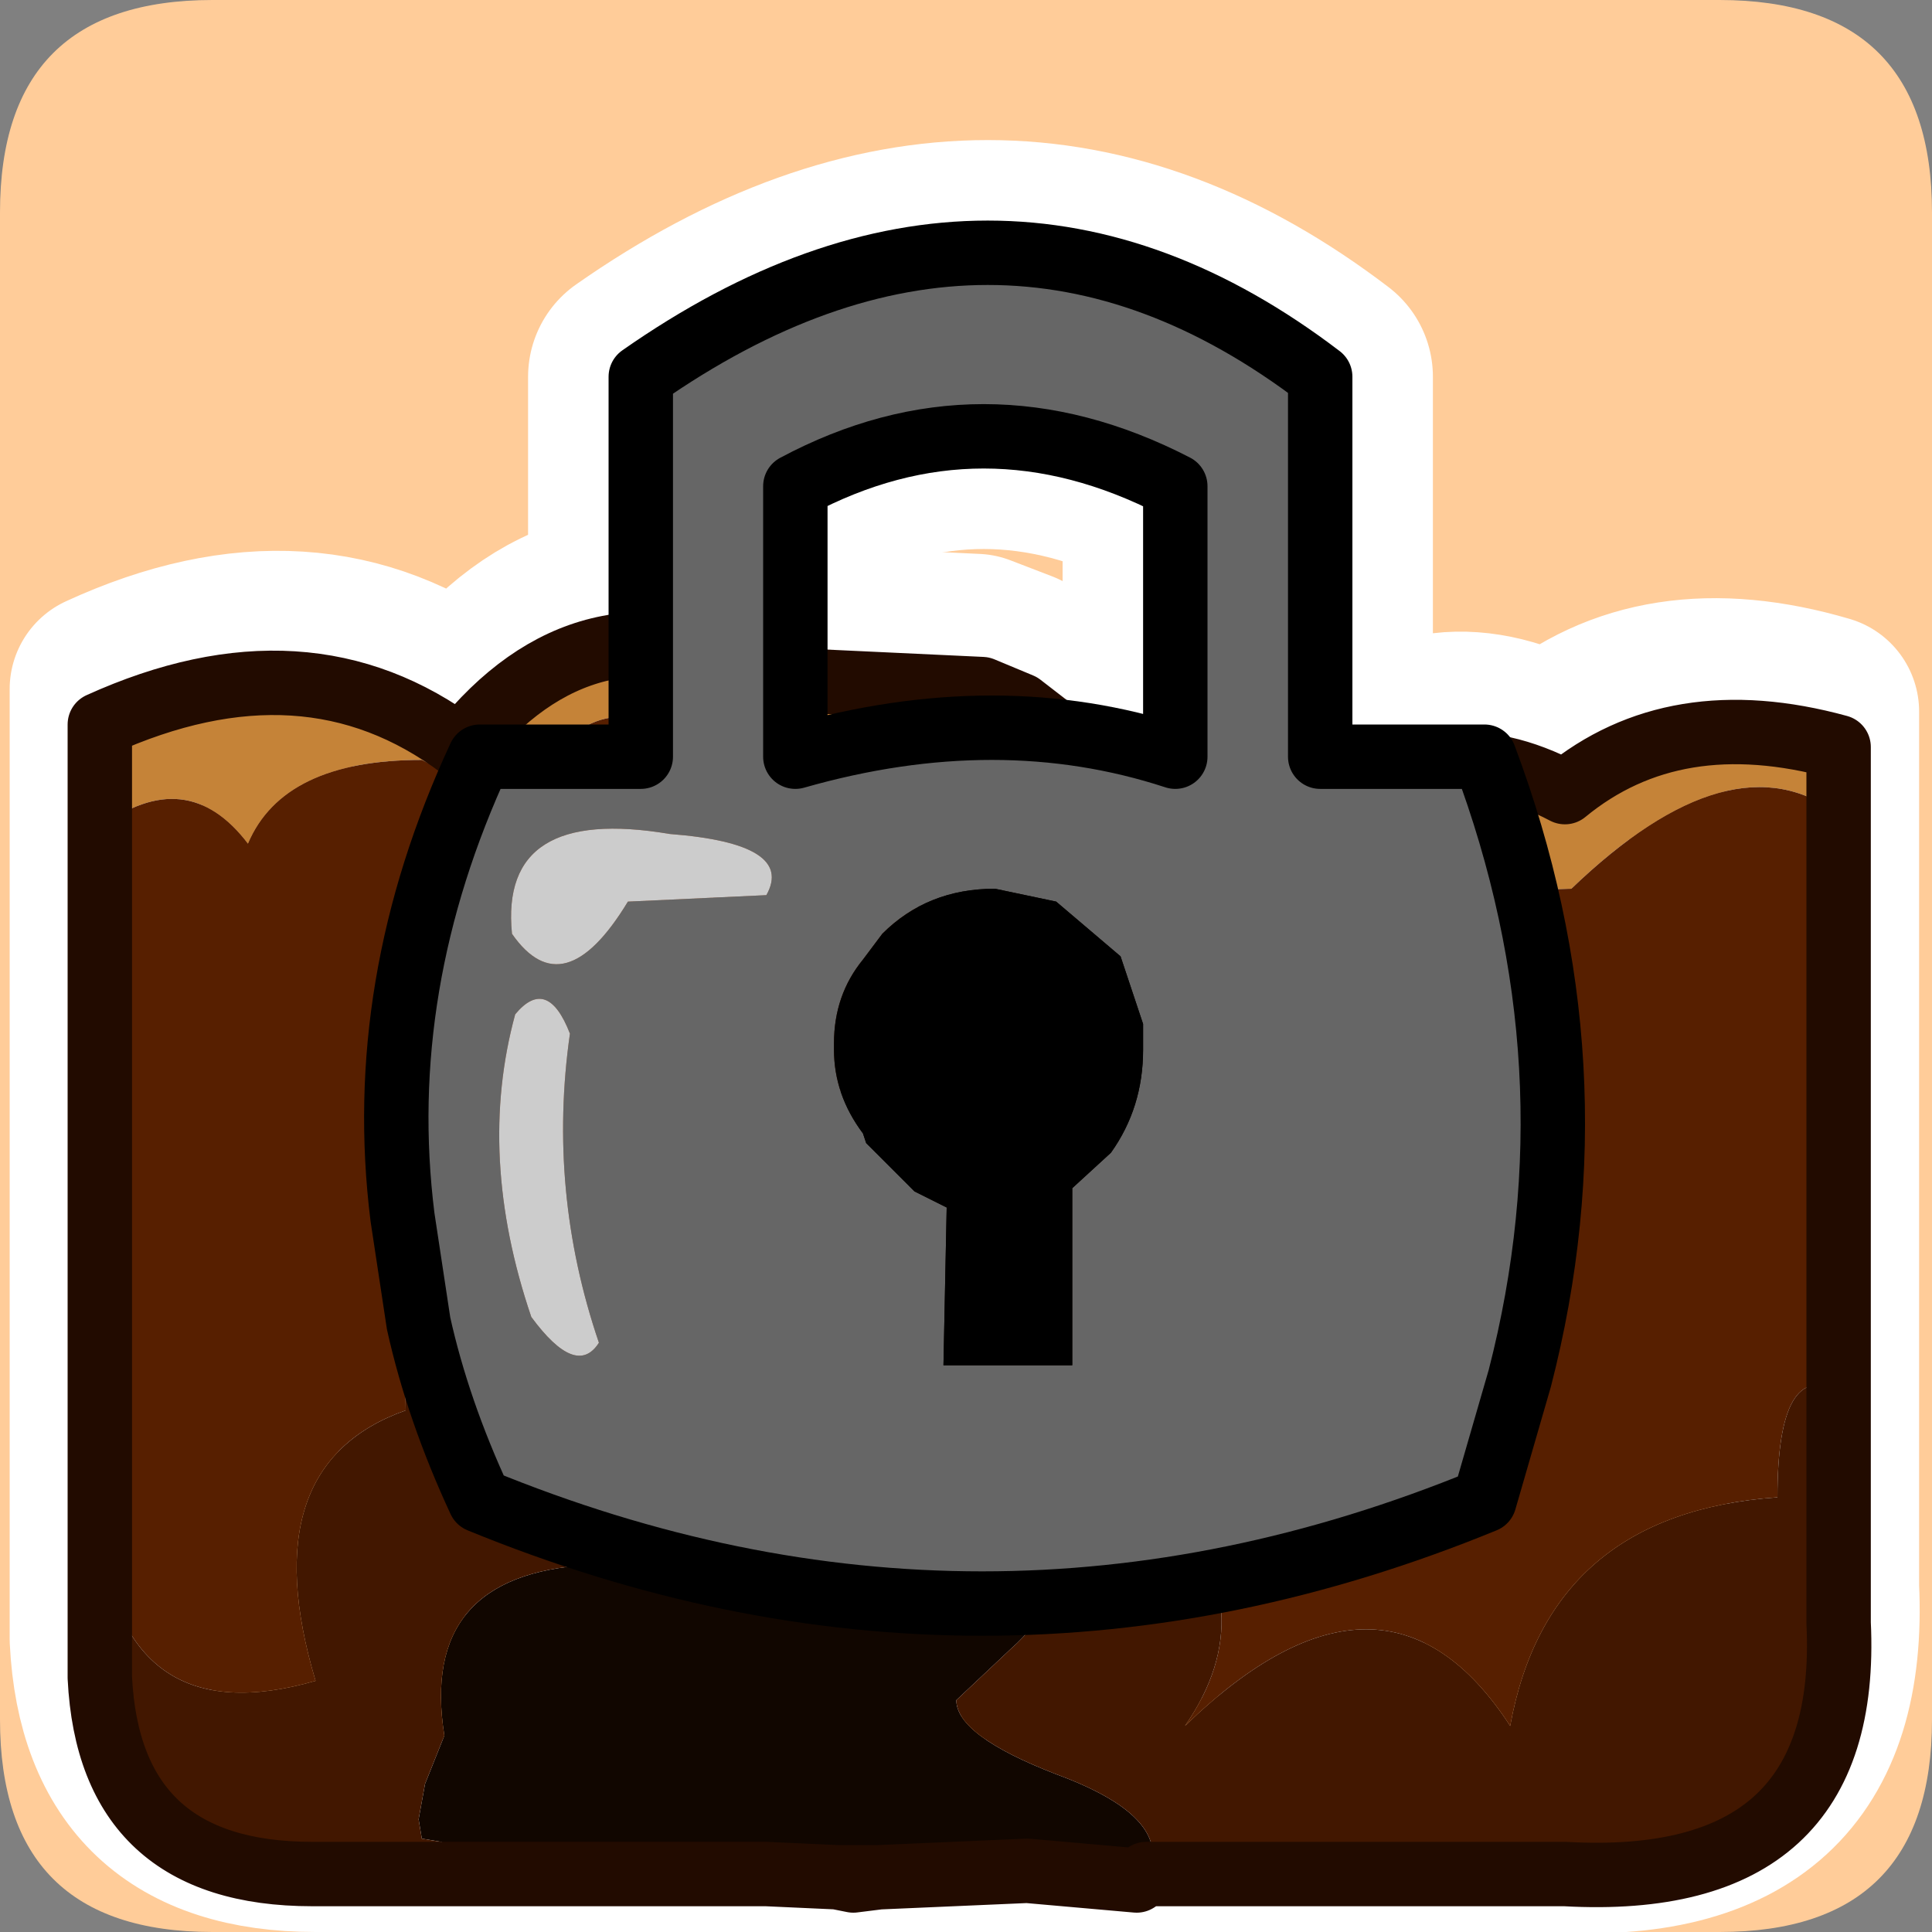<?xml version="1.0" encoding="UTF-8" standalone="no"?>
<svg xmlns:ffdec="https://www.free-decompiler.com/flash" xmlns:xlink="http://www.w3.org/1999/xlink" ffdec:objectType="frame" height="30.0px" width="30.0px" xmlns="http://www.w3.org/2000/svg">
  <rect width="100%" height="100%" fill="#808080" stroke="none"/>
  <g transform="matrix(1.0, 0.0, 0.0, 1.0, 0.0, 0.0)">
    <use ffdec:characterId="1" height="30.0" transform="matrix(1.0, 0.0, 0.0, 1.0, 0.0, 0.0)" width="30.0" xlink:href="#shape0"/>
  </g>
  <defs>
    <g id="shape0" transform="matrix(1.0, 0.0, 0.0, 1.0, 0.0, 0.0)">
      <path d="M0.0 0.0 L30.0 0.0 30.0 30.0 0.0 30.0 0.0 0.0" fill="#33cc66" fill-opacity="0.0" fill-rule="evenodd" stroke="none"/>
      <path d="M0.0 3.3 Q0.0 0.0 3.3 0.0 L26.7 0.0 Q30.0 0.0 30.0 3.3 L30.0 26.7 Q30.0 30.0 26.7 30.0 L3.3 30.0 Q0.0 30.0 0.0 26.7 L0.0 3.3" fill="#ffcc99" fill-rule="evenodd" stroke="none"/>
      <path d="M18.25 7.55 L18.25 11.75 Q15.5 10.85 12.35 11.75 L12.35 7.55 Q15.25 6.0 18.25 7.55 M20.5 5.85 L20.5 11.75 23.05 11.75 Q24.85 16.55 23.6 21.4 L23.05 23.3 Q15.25 26.5 7.45 23.3 6.8 21.9 6.5 20.55 L6.25 18.9 Q5.8 15.3 7.45 11.75 L9.95 11.75 9.95 5.85 Q15.45 2.0 20.5 5.85 Z" fill="none" stroke="#ffffff" stroke-linecap="round" stroke-linejoin="round" stroke-width="3.5"/>
      <path d="M12.0 9.95 L11.8 9.85 Q9.1 8.55 7.2 11.05 4.8 9.25 1.65 10.7 L1.65 25.45 Q1.8 28.5 4.9 28.5 L24.1 28.5 Q28.5 28.8 28.3 24.65 L28.3 11.05 Q25.75 10.3 24.1 11.7 22.15 10.7 20.9 12.25 L19.75 12.6 Q18.8 12.7 17.95 12.15 L17.85 12.1 17.5 11.85 16.95 11.25 16.85 11.2 15.8 10.35 15.15 10.1 12.0 9.95 Z" fill="none" stroke="#ffffff" stroke-linecap="round" stroke-linejoin="round" stroke-width="3.0"/>
      <path d="M1.55 12.85 L1.55 11.25 Q4.75 9.8 7.15 11.6 9.1 9.15 11.85 10.45 L12.05 10.55 15.25 10.7 15.85 10.95 Q13.95 10.45 13.1 12.15 12.3 11.45 10.55 11.35 8.8 10.55 8.25 12.65 L6.55 11.8 Q4.4 11.8 3.85 13.1 2.9 11.85 1.55 12.85 M21.05 12.8 Q22.3 11.25 24.3 12.3 26.0 10.9 28.55 11.6 L28.55 12.65 Q26.9 11.4 24.4 13.8 L21.1 13.9 20.1 14.8 20.1 14.3 Q20.45 13.4 21.05 12.8" fill="#c58338" fill-rule="evenodd" stroke="none"/>
      <path d="M28.55 12.65 L28.55 21.6 Q27.6 21.1 27.6 23.25 24.05 23.5 23.45 26.8 21.5 23.8 18.4 26.8 19.65 25.0 18.15 23.25 20.7 21.05 20.05 18.15 22.65 16.15 21.1 13.9 L24.4 13.8 Q26.9 11.4 28.55 12.65 M1.55 23.85 L1.55 12.85 Q2.9 11.85 3.85 13.1 4.4 11.8 6.55 11.8 L8.25 12.65 Q8.8 10.55 10.55 11.35 12.3 11.45 13.1 12.15 L12.7 13.35 Q9.35 13.9 9.5 17.75 6.2 17.45 6.3 21.9 3.9 22.75 4.9 26.1 1.95 26.95 1.55 23.85" fill="#571f00" fill-rule="evenodd" stroke="none"/>
      <path d="M17.6 12.45 L17.95 12.7 18.05 12.7 Q18.9 13.25 19.9 13.15 L21.05 12.8 Q20.45 13.4 20.1 14.3 L20.1 14.8 Q20.0 17.15 18.3 17.7 L18.55 19.8 Q18.55 20.75 18.25 21.15 L16.65 22.1 16.2 22.1 16.2 22.4 16.5 23.2 16.5 23.85 Q16.5 24.9 15.7 25.6 L14.85 26.4 Q14.85 26.95 16.4 27.55 17.9 28.1 17.9 28.8 L17.8 29.1 17.65 29.2 15.95 29.05 13.65 29.15 13.2 29.15 13.0 29.15 11.9 29.1 11.65 29.1 11.15 29.05 9.65 28.85 7.3 28.8 6.85 28.6 6.55 28.55 6.5 28.25 6.6 27.7 6.9 26.95 Q6.5 24.45 9.15 24.3 7.8 21.85 10.2 20.5 9.6 17.35 13.0 17.15 14.0 12.4 17.6 12.45" fill="#110600" fill-rule="evenodd" stroke="none"/>
      <path d="M15.85 10.95 L16.95 11.8 17.05 11.85 17.6 12.45 Q14.0 12.4 13.0 17.15 9.6 17.35 10.2 20.5 7.8 21.85 9.15 24.3 6.5 24.45 6.9 26.95 L6.6 27.7 6.5 28.25 6.55 28.55 6.85 28.6 7.3 28.8 9.65 28.85 11.15 29.05 11.65 29.1 4.85 29.1 Q1.7 29.1 1.55 26.05 L1.55 23.85 Q1.95 26.95 4.9 26.1 3.9 22.75 6.3 21.9 6.2 17.45 9.5 17.75 9.35 13.9 12.7 13.35 L13.1 12.15 Q13.95 10.45 15.85 10.95 M28.55 21.6 L28.55 25.2 Q28.75 29.35 24.3 29.1 L17.8 29.1 17.9 28.8 Q17.9 28.1 16.4 27.55 14.85 26.95 14.85 26.4 L15.7 25.6 Q16.5 24.9 16.5 23.85 L16.5 23.2 16.2 22.4 16.2 22.1 16.65 22.1 18.25 21.15 Q18.55 20.75 18.55 19.8 L18.3 17.7 Q20.0 17.15 20.1 14.8 L21.1 13.9 Q22.65 16.15 20.05 18.15 20.7 21.05 18.15 23.25 19.65 25.0 18.4 26.8 21.5 23.8 23.45 26.8 24.05 23.5 27.6 23.25 27.6 21.1 28.55 21.6" fill="#421700" fill-rule="evenodd" stroke="none"/>
      <path d="M1.55 12.85 L1.55 11.25 Q4.75 9.8 7.15 11.6 9.1 9.15 11.85 10.45 L12.05 10.55 15.25 10.7 15.85 10.95 16.95 11.8 17.05 11.85 17.6 12.45 17.95 12.7 18.05 12.7 Q18.9 13.25 19.9 13.15 L21.05 12.8 Q22.3 11.25 24.3 12.3 26.0 10.9 28.55 11.6 L28.55 12.65 28.55 21.6 28.55 25.2 Q28.75 29.35 24.3 29.1 L17.8 29.1 17.65 29.2 15.95 29.05 13.65 29.15 13.25 29.2 13.0 29.15 11.9 29.1 11.65 29.1 4.85 29.1 Q1.7 29.1 1.55 26.05 L1.55 23.85 1.55 12.85 M13.2 29.15 L13.25 29.2 M13.2 29.15 L13.0 29.15 M13.65 29.15 L13.2 29.15" fill="none" stroke="#220b00" stroke-linecap="round" stroke-linejoin="round" stroke-width="1.0"/>
      <path d="M20.5 5.85 L20.5 11.75 23.05 11.75 Q24.85 16.55 23.6 21.4 L23.05 23.3 Q15.25 26.5 7.45 23.3 6.8 21.9 6.5 20.55 L6.25 18.9 Q5.8 15.3 7.45 11.75 L9.95 11.75 9.95 5.85 Q15.45 2.0 20.5 5.85 M18.25 7.55 Q15.25 6.0 12.35 7.55 L12.35 11.75 Q15.5 10.85 18.25 11.75 L18.25 7.55 M16.4 14.0 L15.45 13.8 Q14.4 13.8 13.7 14.5 L13.4 14.9 Q12.95 15.45 12.95 16.2 L12.95 16.3 Q12.95 17.0 13.4 17.6 L13.45 17.75 13.7 18.0 14.2 18.5 14.7 18.75 14.65 21.2 16.65 21.2 16.65 18.45 17.25 17.9 Q17.75 17.2 17.75 16.3 L17.75 15.9 17.4 14.85 16.4 14.0 M11.9 13.9 Q12.35 13.1 10.4 12.95 7.75 12.5 7.95 14.5 8.75 15.65 9.75 14.0 L11.9 13.9 M9.3 20.85 Q8.5 18.5 8.85 16.05 8.5 15.15 8.0 15.75 7.4 17.95 8.25 20.45 8.95 21.4 9.3 20.85" fill="#666666" fill-rule="evenodd" stroke="none"/>
      <path d="M16.4 14.0 L17.4 14.85 17.75 15.9 17.75 16.3 Q17.75 17.2 17.25 17.9 L16.65 18.45 16.65 21.2 14.65 21.2 14.7 18.75 14.2 18.5 13.7 18.0 13.45 17.75 13.4 17.6 Q12.95 17.0 12.95 16.3 L12.95 16.2 Q12.95 15.45 13.4 14.9 L13.7 14.5 Q14.4 13.8 15.45 13.8 L16.4 14.0" fill="#000000" fill-rule="evenodd" stroke="none"/>
      <path d="M11.9 13.9 L9.75 14.0 Q8.75 15.65 7.95 14.5 7.75 12.5 10.4 12.95 12.35 13.1 11.9 13.9 M9.3 20.85 Q8.95 21.4 8.25 20.45 7.4 17.95 8.0 15.75 8.5 15.15 8.85 16.05 8.5 18.5 9.3 20.85" fill="#cccccc" fill-rule="evenodd" stroke="none"/>
      <path d="M20.5 5.85 L20.5 11.75 23.05 11.75 Q24.85 16.55 23.6 21.4 L23.05 23.3 Q15.25 26.5 7.45 23.3 6.8 21.9 6.5 20.55 L6.25 18.9 Q5.8 15.3 7.45 11.75 L9.95 11.75 9.95 5.85 Q15.45 2.0 20.5 5.85 M18.25 7.55 L18.25 11.75 Q15.5 10.85 12.35 11.75 L12.35 7.55 Q15.25 6.0 18.25 7.55 Z" fill="none" stroke="#000000" stroke-linecap="round" stroke-linejoin="round" stroke-width="1.0"/>
    </g>
  </defs>
</svg>
